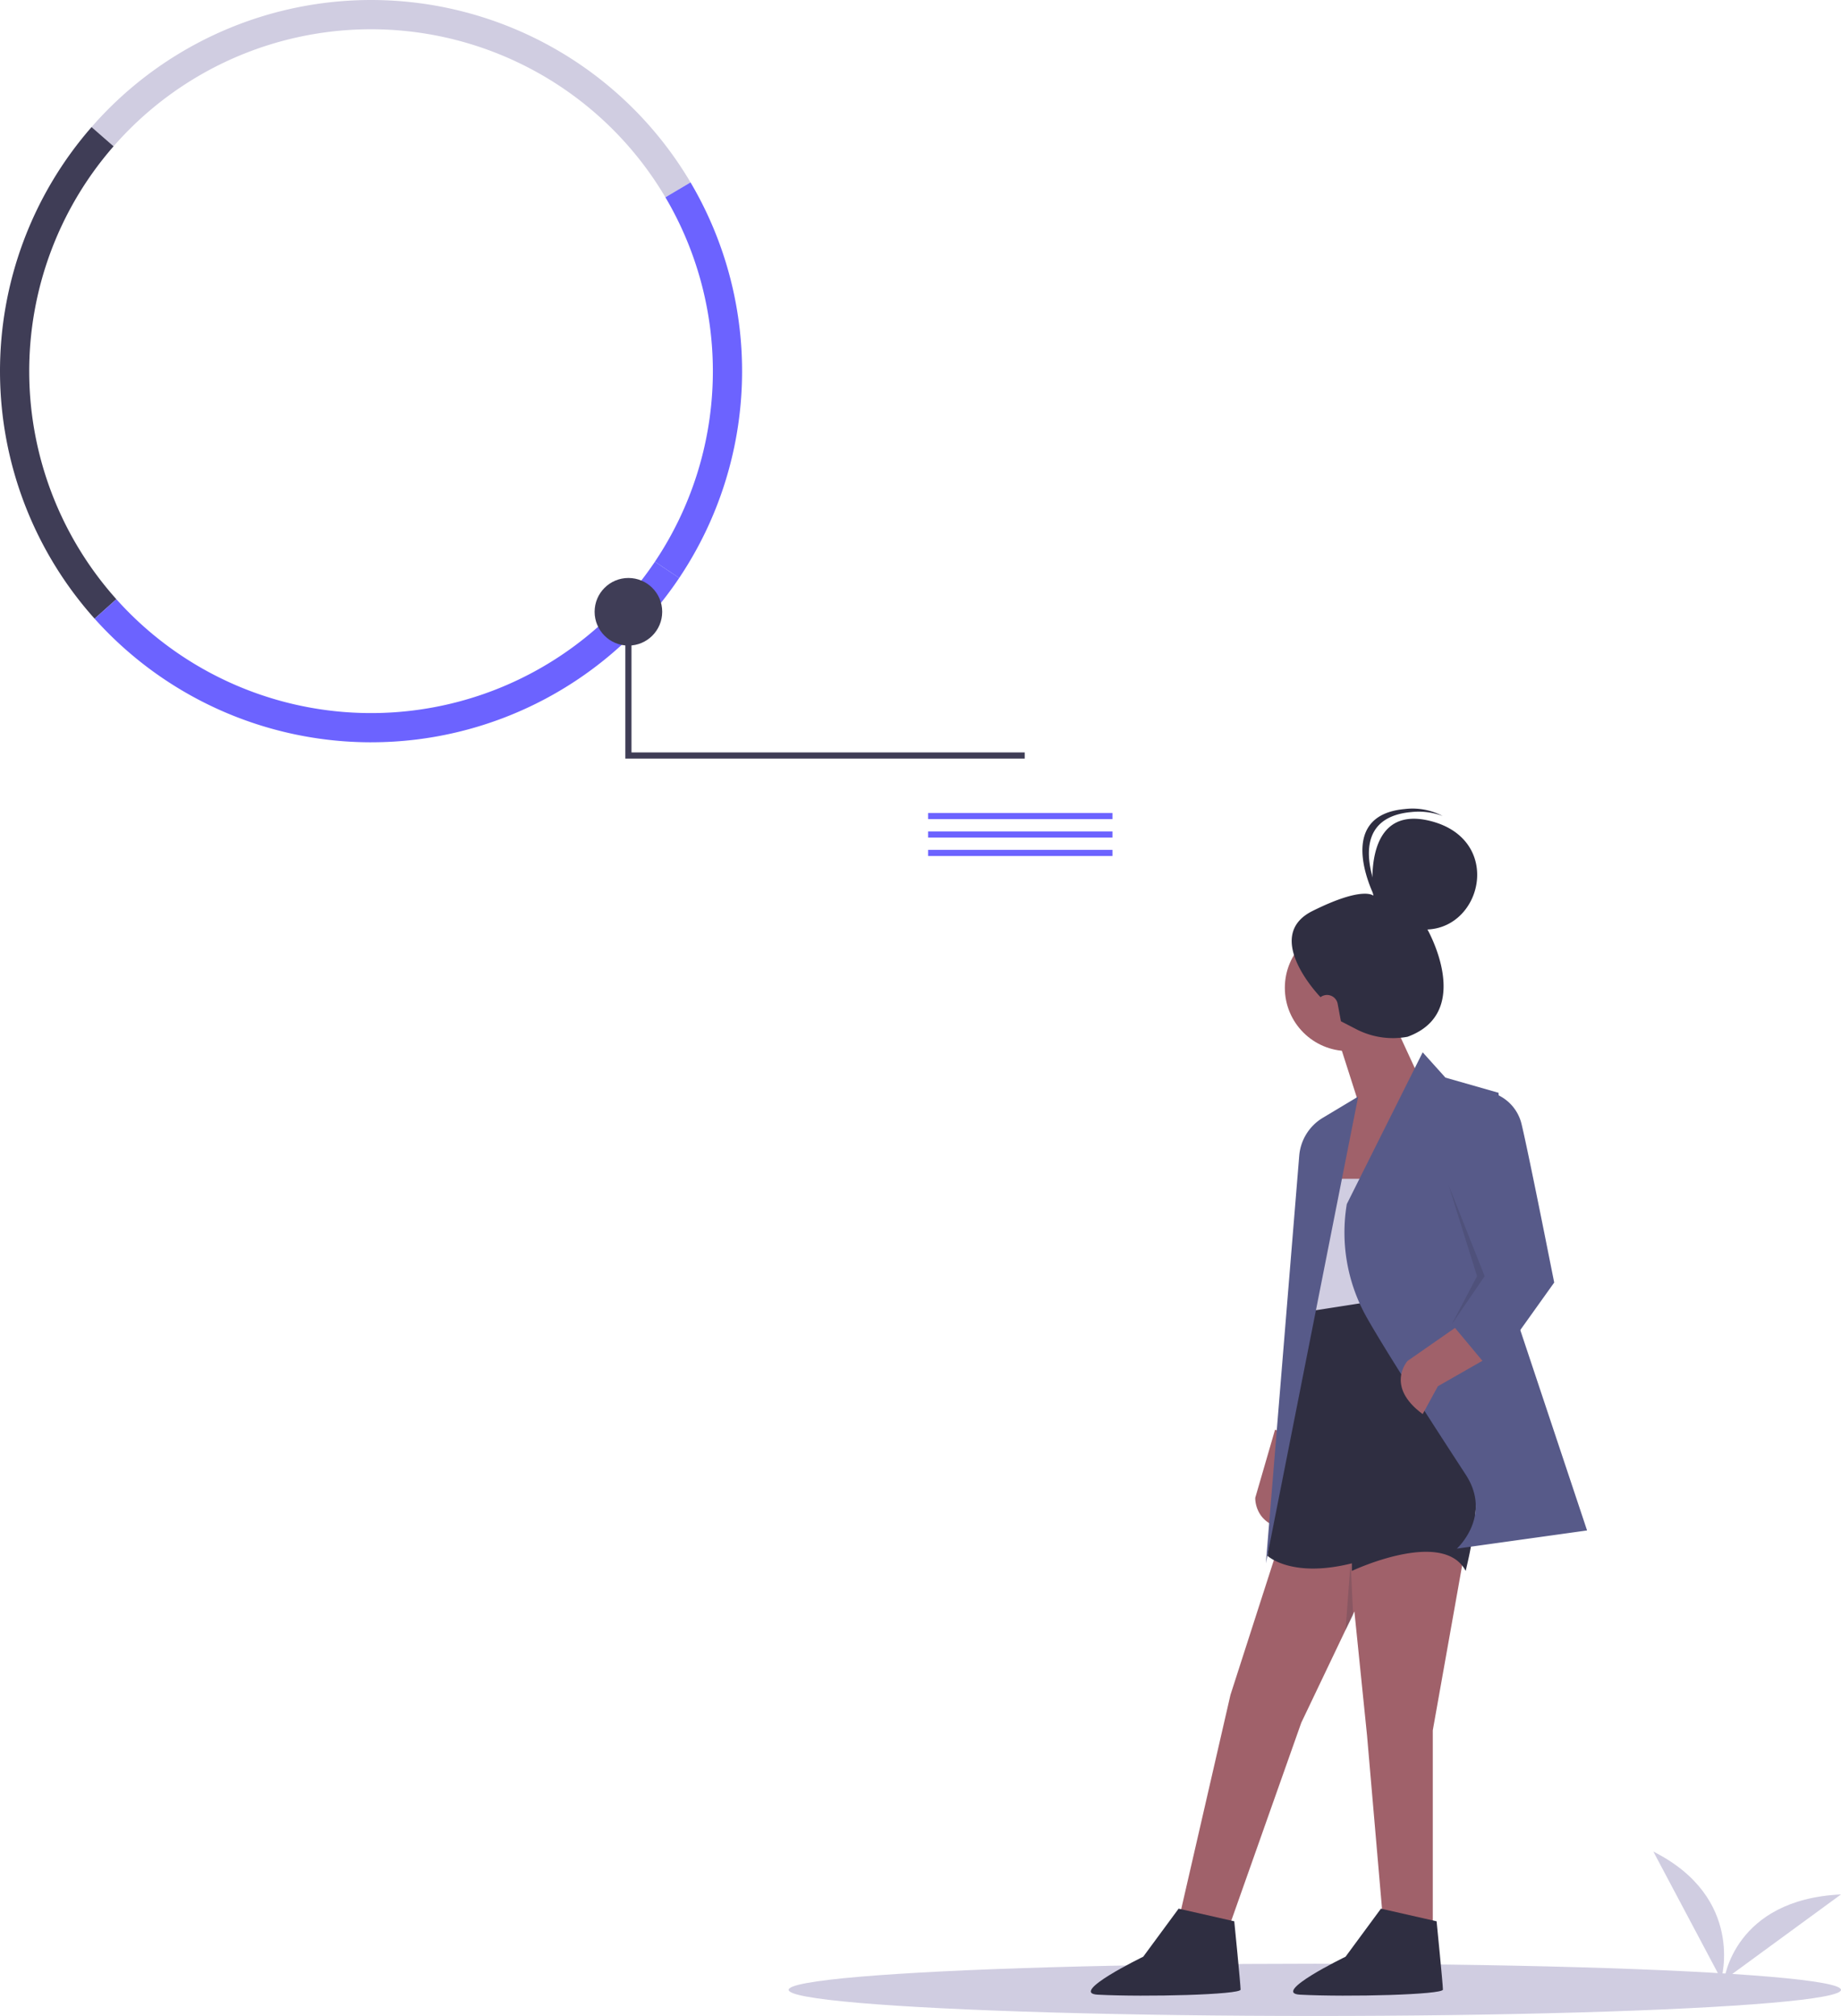 <svg xmlns="http://www.w3.org/2000/svg" width="531.248" height="581.601" viewBox="0 0 531.248 581.601"><defs><style>.a{fill:#d0cde1;}.b{fill:#6c63ff;}.c{fill:#3f3d56;}.d{fill:#a0616a;}.e,.g{fill:#2f2e41;}.f{fill:#575a89;}.g{opacity:0.2;}</style></defs><g transform="translate(-10 134.018)"><ellipse class="a" cx="151.84" cy="7.536" rx="151.84" ry="7.536" transform="translate(237.567 432.511)"/><path class="a" d="M408.954,180.071a98.645,98.645,0,0,0-159.243-14.71l-6.349-5.547a107.059,107.059,0,0,1,172.846,15.964Z" transform="translate(-206.943 -257.169)"/><path class="b" d="M487.775,314.127l-7-4.7A98.694,98.694,0,0,0,483.8,204.3l7.255-4.294A107.126,107.126,0,0,1,487.775,314.127Z" transform="translate(-281.79 -281.399)"/><path class="c" d="M232.077,318.523a107.053,107.053,0,0,1-.878-141.83l6.348,5.548a98.623,98.623,0,0,0,.809,130.658Z" transform="translate(-194.778 -274.049)"/><path class="b" d="M324.417,411.909a107.234,107.234,0,0,1-79.771-35.66l6.279-5.625A98.642,98.642,0,0,0,406.335,359.8l7,4.7a107,107,0,0,1-88.915,47.405Z" transform="translate(-207.347 -331.775)"/><path class="c" d="M378.782,296.317H263.532V245.784h1.773v48.76H378.782Z" transform="translate(-73.081 -211.492)"/><circle class="c" cx="9.752" cy="9.752" r="9.752" transform="translate(181.586 32.728)"/><rect class="b" width="53.192" height="1.773" transform="translate(277.824 100.524)"/><rect class="b" width="53.192" height="1.773" transform="translate(277.824 105.843)"/><rect class="b" width="53.192" height="1.773" transform="translate(277.824 111.163)"/><path class="d" d="M754.083,529.835l-5.709,19.635s-.518,9.805,13.043,9.164l-1.643-9,6.41-16.448Z" transform="translate(-376.152 -251.381)"/><path class="d" d="M576.573,238.177l5.839,18.246-8.758,16.056v18.246h11.678l16.057-37.952L592.629,233.8Z" transform="translate(-180.85 -73.713)"/><path class="a" d="M584.832,300.947H568.776l-1.46,21.165-2.19,24.814,26.275-6.568Z" transform="translate(-178.162 -94.882)"/><path class="d" d="M540.3,455.5,526.43,498.558l-14.6,63.5,13.867,4.38,21.165-59.847,15.327-32.113,3.649,35.762,5.109,59.117,13.867,2.19V508.775l9.488-53.278Z" transform="translate(-161.361 -143.606)"/><path class="e" d="M805.741,735.267l-16.056-3.649-10.218,13.867s-21.637,10.5-13.137,10.948c13.867.73,41.236,0,41.236-1.46S805.741,735.267,805.741,735.267Z" transform="translate(-381.189 -314.995)"/><path class="e" d="M720.472,735.267l-16.057-3.649L694.2,745.485s-21.637,10.5-13.137,10.948c13.867.73,41.236,0,41.236-1.46S720.472,735.267,720.472,735.267Z" transform="translate(-354.307 -314.995)"/><path class="e" d="M795.389,473.132l-32.843,5.109-9.038,70.065s6.849,6.569,24.365,2.189v2.19s26.274-12.407,32.843,0l.45-1.949a105.088,105.088,0,0,0-4.358-62.08C803.257,479.632,799.221,472.585,795.389,473.132Z" transform="translate(-377.771 -233.495)"/><circle class="d" cx="18.246" cy="18.246" r="18.246" transform="translate(380.761 132.716)"/><path class="f" d="M808.536,370.823l-21.9,43.79a49.908,49.908,0,0,0,5.839,32.843c5.368,9.5,18.271,29.551,28.464,45.176,7.823,11.992-2.544,21.376-2.544,21.376l37.577-5.246-22.625-67.875L830.431,382.5,815.1,378.121Z" transform="translate(-387.999 -201.25)"/><path class="d" d="M828.426,483.8,811.64,495.482s-6.568,7.3,4.379,15.327l4.379-8.028,15.327-8.758Z" transform="translate(-395.481 -236.869)"/><path class="f" d="M752.851,524.131,779.49,389.476,769.275,395.6a14.1,14.1,0,0,0-6.8,10.937Z" transform="translate(-377.564 -207.131)"/><path class="g" d="M583.107,462.425l.73,15.327-2.19,4.379Z" transform="translate(-183.37 -145.79)"/><path class="f" d="M833.267,388.943h9.488a12.455,12.455,0,0,1,6.569,8.028c1.46,5.839,6.569,31.383,6.569,31.383l2.919,14.6L840.566,468.5l-10.948-13.137,9.488-13.867-13.867-34.3S823.05,392.592,833.267,388.943Z" transform="translate(-400.323 -206.963)"/><path class="g" d="M625.077,303.614l10.4,26.273-9.488,13.867,7.3-13.867Z" transform="translate(-197.062 -95.723)"/><ellipse class="d" cx="1.825" cy="2.919" rx="1.825" ry="2.919" transform="translate(404.846 151.692)"/><path class="e" d="M797.156,335.314h0a23.057,23.057,0,0,1-14.8-2.19l-4.418-2.286L777,325.807a3.124,3.124,0,0,0-4.955-1.921h0S755,306.362,769.727,299.028s17.572-4.413,17.572-4.413-3.842-26.874,16.7-21.493,14.874,30.572-1.095,31.239C802.9,304.361,816.538,328.266,797.156,335.314Z" transform="translate(-380.994 -170.225)"/><path class="e" d="M799.221,295.044s-12.757-23.963,8.389-25.892a19.715,19.715,0,0,1,9.069,1.126,18.676,18.676,0,0,0-10.939-2c-21.146,1.93-8.389,25.892-8.389,25.892Z" transform="translate(-390.391 -168.889)"/><path class="a" d="M935.722,744.453s6.984-23.5-19.575-36.877Z" transform="translate(-429.045 -307.415)"/><path class="a" d="M946.006,750.268s2.768-23.192,33.7-24.645Z" transform="translate(-438.458 -313.104)"/></g></svg>